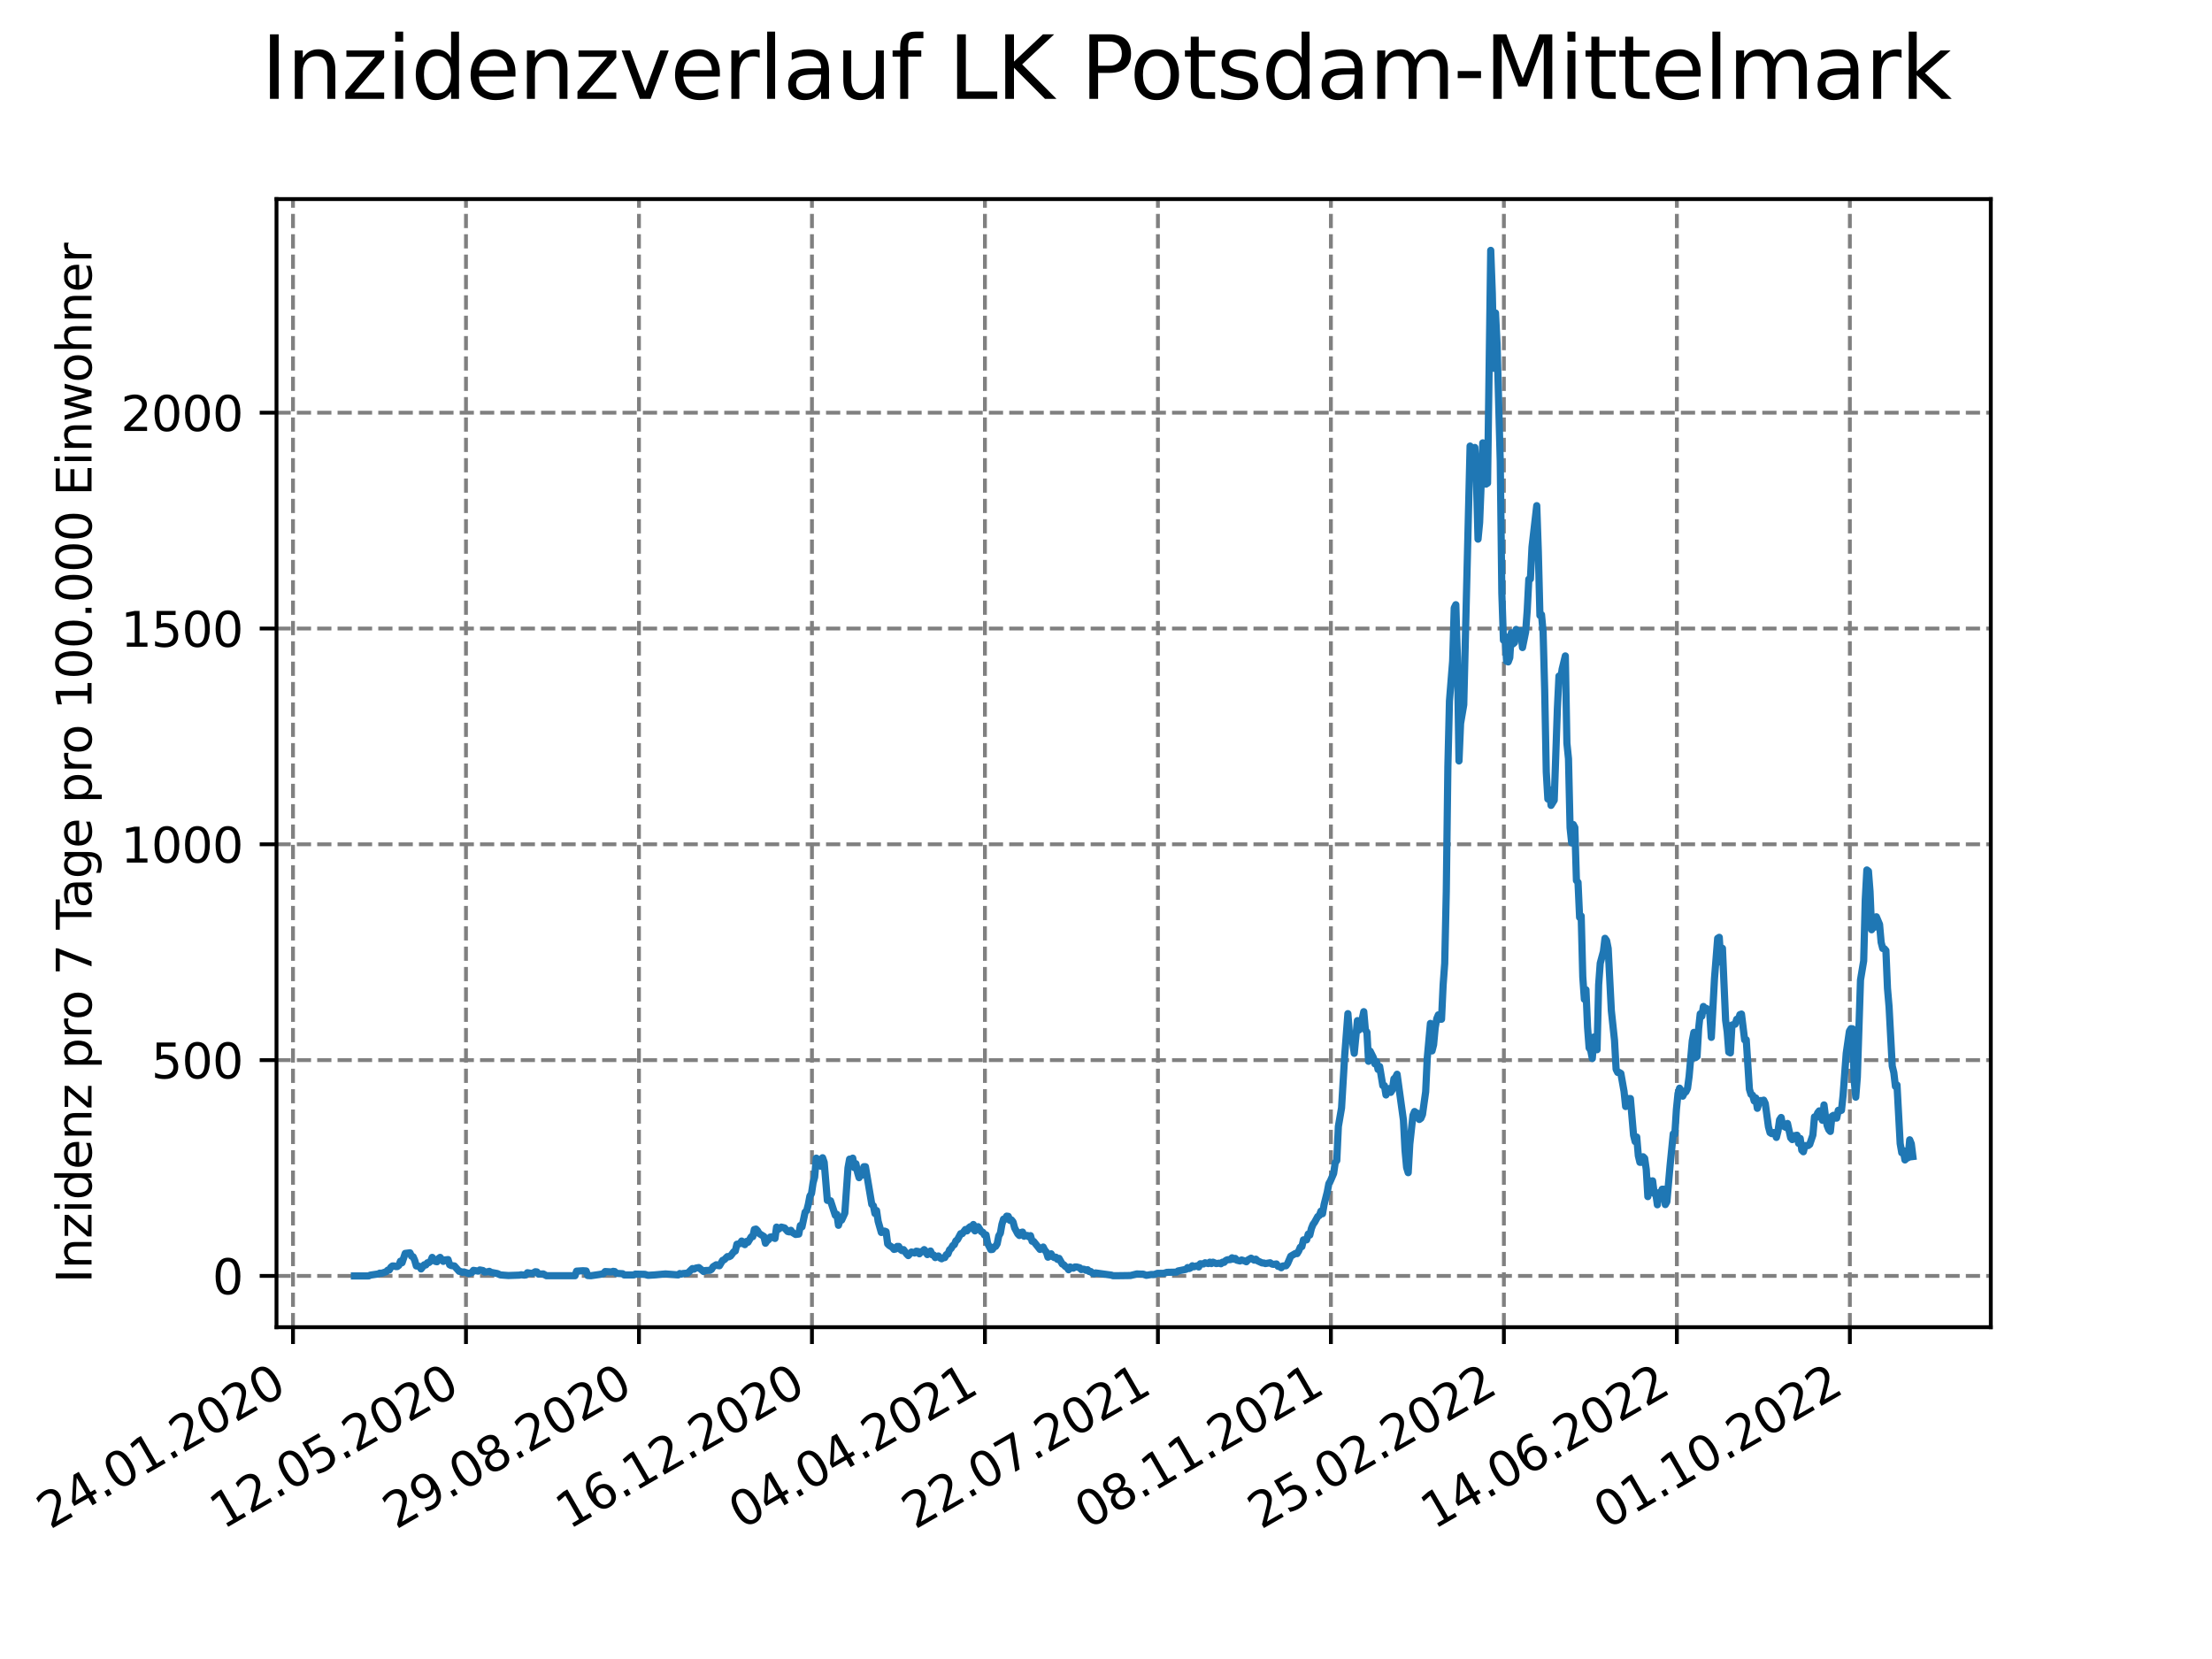 <?xml version="1.0" encoding="utf-8" standalone="no"?>
<!DOCTYPE svg PUBLIC "-//W3C//DTD SVG 1.1//EN"
  "http://www.w3.org/Graphics/SVG/1.1/DTD/svg11.dtd">
<svg xmlns:xlink="http://www.w3.org/1999/xlink" width="460.8pt" height="345.6pt" viewBox="0 0 460.8 345.6" xmlns="http://www.w3.org/2000/svg" version="1.1">
 <defs>
  <style type="text/css">*{stroke-linejoin: round; stroke-linecap: butt}</style>
 </defs>
 <g id="figure_1">
  <g id="patch_1">
   <path d="M 0 345.6 
L 460.8 345.6 
L 460.8 0 
L 0 0 
z
" style="fill: #ffffff"/>
  </g>
  <g id="axes_1">
   <g id="patch_2">
    <path d="M 57.6 276.48 
L 414.72 276.48 
L 414.72 41.472 
L 57.6 41.472 
z
" style="fill: #ffffff"/>
   </g>
   <g id="matplotlib.axis_1">
    <g id="xtick_1">
     <g id="line2d_1">
      <path d="M 61.036 276.48 
L 61.036 41.472 
" clip-path="url(#p3b74704f0d)" style="fill: none; stroke-dasharray: 2.96,1.28; stroke-dashoffset: 0; stroke: #808080; stroke-width: 0.8"/>
     </g>
     <g id="line2d_2">
      <defs>
       <path id="mdd12124764" d="M 0 0 
L 0 3.5 
" style="stroke: #000000; stroke-width: 0.8"/>
      </defs>
      <g>
       <use xlink:href="#mdd12124764" x="61.036" y="276.48" style="stroke: #000000; stroke-width: 0.8"/>
      </g>
     </g>
     <g id="text_1">
      <!-- 24.01.2020 -->
      <g transform="translate(10.41 318.689) rotate(-30) scale(0.1 -0.1)">
       <defs>
        <path id="DejaVuSans-32" d="M 1228 531 
L 3431 531 
L 3431 0 
L 469 0 
L 469 531 
Q 828 903 1448 1529 
Q 2069 2156 2228 2338 
Q 2531 2678 2651 2914 
Q 2772 3150 2772 3378 
Q 2772 3750 2511 3984 
Q 2250 4219 1831 4219 
Q 1534 4219 1204 4116 
Q 875 4013 500 3803 
L 500 4441 
Q 881 4594 1212 4672 
Q 1544 4750 1819 4750 
Q 2544 4750 2975 4387 
Q 3406 4025 3406 3419 
Q 3406 3131 3298 2873 
Q 3191 2616 2906 2266 
Q 2828 2175 2409 1742 
Q 1991 1309 1228 531 
z
" transform="scale(0.016)"/>
        <path id="DejaVuSans-34" d="M 2419 4116 
L 825 1625 
L 2419 1625 
L 2419 4116 
z
M 2253 4666 
L 3047 4666 
L 3047 1625 
L 3713 1625 
L 3713 1100 
L 3047 1100 
L 3047 0 
L 2419 0 
L 2419 1100 
L 313 1100 
L 313 1709 
L 2253 4666 
z
" transform="scale(0.016)"/>
        <path id="DejaVuSans-2e" d="M 684 794 
L 1344 794 
L 1344 0 
L 684 0 
L 684 794 
z
" transform="scale(0.016)"/>
        <path id="DejaVuSans-30" d="M 2034 4250 
Q 1547 4250 1301 3770 
Q 1056 3291 1056 2328 
Q 1056 1369 1301 889 
Q 1547 409 2034 409 
Q 2525 409 2770 889 
Q 3016 1369 3016 2328 
Q 3016 3291 2770 3770 
Q 2525 4250 2034 4250 
z
M 2034 4750 
Q 2819 4750 3233 4129 
Q 3647 3509 3647 2328 
Q 3647 1150 3233 529 
Q 2819 -91 2034 -91 
Q 1250 -91 836 529 
Q 422 1150 422 2328 
Q 422 3509 836 4129 
Q 1250 4750 2034 4750 
z
" transform="scale(0.016)"/>
        <path id="DejaVuSans-31" d="M 794 531 
L 1825 531 
L 1825 4091 
L 703 3866 
L 703 4441 
L 1819 4666 
L 2450 4666 
L 2450 531 
L 3481 531 
L 3481 0 
L 794 0 
L 794 531 
z
" transform="scale(0.016)"/>
       </defs>
       <use xlink:href="#DejaVuSans-32"/>
       <use xlink:href="#DejaVuSans-34" x="63.623"/>
       <use xlink:href="#DejaVuSans-2e" x="127.246"/>
       <use xlink:href="#DejaVuSans-30" x="159.033"/>
       <use xlink:href="#DejaVuSans-31" x="222.656"/>
       <use xlink:href="#DejaVuSans-2e" x="286.279"/>
       <use xlink:href="#DejaVuSans-32" x="318.066"/>
       <use xlink:href="#DejaVuSans-30" x="381.689"/>
       <use xlink:href="#DejaVuSans-32" x="445.312"/>
       <use xlink:href="#DejaVuSans-30" x="508.936"/>
      </g>
     </g>
    </g>
    <g id="xtick_2">
     <g id="line2d_3">
      <path d="M 97.072 276.48 
L 97.072 41.472 
" clip-path="url(#p3b74704f0d)" style="fill: none; stroke-dasharray: 2.96,1.28; stroke-dashoffset: 0; stroke: #808080; stroke-width: 0.8"/>
     </g>
     <g id="line2d_4">
      <g>
       <use xlink:href="#mdd12124764" x="97.072" y="276.48" style="stroke: #000000; stroke-width: 0.8"/>
      </g>
     </g>
     <g id="text_2">
      <!-- 12.05.2020 -->
      <g transform="translate(46.446 318.689) rotate(-30) scale(0.1 -0.1)">
       <defs>
        <path id="DejaVuSans-35" d="M 691 4666 
L 3169 4666 
L 3169 4134 
L 1269 4134 
L 1269 2991 
Q 1406 3038 1543 3061 
Q 1681 3084 1819 3084 
Q 2600 3084 3056 2656 
Q 3513 2228 3513 1497 
Q 3513 744 3044 326 
Q 2575 -91 1722 -91 
Q 1428 -91 1123 -41 
Q 819 9 494 109 
L 494 744 
Q 775 591 1075 516 
Q 1375 441 1709 441 
Q 2250 441 2565 725 
Q 2881 1009 2881 1497 
Q 2881 1984 2565 2268 
Q 2250 2553 1709 2553 
Q 1456 2553 1204 2497 
Q 953 2441 691 2322 
L 691 4666 
z
" transform="scale(0.016)"/>
       </defs>
       <use xlink:href="#DejaVuSans-31"/>
       <use xlink:href="#DejaVuSans-32" x="63.623"/>
       <use xlink:href="#DejaVuSans-2e" x="127.246"/>
       <use xlink:href="#DejaVuSans-30" x="159.033"/>
       <use xlink:href="#DejaVuSans-35" x="222.656"/>
       <use xlink:href="#DejaVuSans-2e" x="286.279"/>
       <use xlink:href="#DejaVuSans-32" x="318.066"/>
       <use xlink:href="#DejaVuSans-30" x="381.689"/>
       <use xlink:href="#DejaVuSans-32" x="445.312"/>
       <use xlink:href="#DejaVuSans-30" x="508.936"/>
      </g>
     </g>
    </g>
    <g id="xtick_3">
     <g id="line2d_5">
      <path d="M 133.108 276.48 
L 133.108 41.472 
" clip-path="url(#p3b74704f0d)" style="fill: none; stroke-dasharray: 2.96,1.28; stroke-dashoffset: 0; stroke: #808080; stroke-width: 0.8"/>
     </g>
     <g id="line2d_6">
      <g>
       <use xlink:href="#mdd12124764" x="133.108" y="276.48" style="stroke: #000000; stroke-width: 0.8"/>
      </g>
     </g>
     <g id="text_3">
      <!-- 29.08.2020 -->
      <g transform="translate(82.482 318.689) rotate(-30) scale(0.1 -0.1)">
       <defs>
        <path id="DejaVuSans-39" d="M 703 97 
L 703 672 
Q 941 559 1184 500 
Q 1428 441 1663 441 
Q 2288 441 2617 861 
Q 2947 1281 2994 2138 
Q 2813 1869 2534 1725 
Q 2256 1581 1919 1581 
Q 1219 1581 811 2004 
Q 403 2428 403 3163 
Q 403 3881 828 4315 
Q 1253 4750 1959 4750 
Q 2769 4750 3195 4129 
Q 3622 3509 3622 2328 
Q 3622 1225 3098 567 
Q 2575 -91 1691 -91 
Q 1453 -91 1209 -44 
Q 966 3 703 97 
z
M 1959 2075 
Q 2384 2075 2632 2365 
Q 2881 2656 2881 3163 
Q 2881 3666 2632 3958 
Q 2384 4250 1959 4250 
Q 1534 4250 1286 3958 
Q 1038 3666 1038 3163 
Q 1038 2656 1286 2365 
Q 1534 2075 1959 2075 
z
" transform="scale(0.016)"/>
        <path id="DejaVuSans-38" d="M 2034 2216 
Q 1584 2216 1326 1975 
Q 1069 1734 1069 1313 
Q 1069 891 1326 650 
Q 1584 409 2034 409 
Q 2484 409 2743 651 
Q 3003 894 3003 1313 
Q 3003 1734 2745 1975 
Q 2488 2216 2034 2216 
z
M 1403 2484 
Q 997 2584 770 2862 
Q 544 3141 544 3541 
Q 544 4100 942 4425 
Q 1341 4750 2034 4750 
Q 2731 4750 3128 4425 
Q 3525 4100 3525 3541 
Q 3525 3141 3298 2862 
Q 3072 2584 2669 2484 
Q 3125 2378 3379 2068 
Q 3634 1759 3634 1313 
Q 3634 634 3220 271 
Q 2806 -91 2034 -91 
Q 1263 -91 848 271 
Q 434 634 434 1313 
Q 434 1759 690 2068 
Q 947 2378 1403 2484 
z
M 1172 3481 
Q 1172 3119 1398 2916 
Q 1625 2713 2034 2713 
Q 2441 2713 2670 2916 
Q 2900 3119 2900 3481 
Q 2900 3844 2670 4047 
Q 2441 4250 2034 4250 
Q 1625 4250 1398 4047 
Q 1172 3844 1172 3481 
z
" transform="scale(0.016)"/>
       </defs>
       <use xlink:href="#DejaVuSans-32"/>
       <use xlink:href="#DejaVuSans-39" x="63.623"/>
       <use xlink:href="#DejaVuSans-2e" x="127.246"/>
       <use xlink:href="#DejaVuSans-30" x="159.033"/>
       <use xlink:href="#DejaVuSans-38" x="222.656"/>
       <use xlink:href="#DejaVuSans-2e" x="286.279"/>
       <use xlink:href="#DejaVuSans-32" x="318.066"/>
       <use xlink:href="#DejaVuSans-30" x="381.689"/>
       <use xlink:href="#DejaVuSans-32" x="445.312"/>
       <use xlink:href="#DejaVuSans-30" x="508.936"/>
      </g>
     </g>
    </g>
    <g id="xtick_4">
     <g id="line2d_7">
      <path d="M 169.144 276.48 
L 169.144 41.472 
" clip-path="url(#p3b74704f0d)" style="fill: none; stroke-dasharray: 2.96,1.28; stroke-dashoffset: 0; stroke: #808080; stroke-width: 0.8"/>
     </g>
     <g id="line2d_8">
      <g>
       <use xlink:href="#mdd12124764" x="169.144" y="276.48" style="stroke: #000000; stroke-width: 0.8"/>
      </g>
     </g>
     <g id="text_4">
      <!-- 16.12.2020 -->
      <g transform="translate(118.518 318.689) rotate(-30) scale(0.1 -0.1)">
       <defs>
        <path id="DejaVuSans-36" d="M 2113 2584 
Q 1688 2584 1439 2293 
Q 1191 2003 1191 1497 
Q 1191 994 1439 701 
Q 1688 409 2113 409 
Q 2538 409 2786 701 
Q 3034 994 3034 1497 
Q 3034 2003 2786 2293 
Q 2538 2584 2113 2584 
z
M 3366 4563 
L 3366 3988 
Q 3128 4100 2886 4159 
Q 2644 4219 2406 4219 
Q 1781 4219 1451 3797 
Q 1122 3375 1075 2522 
Q 1259 2794 1537 2939 
Q 1816 3084 2150 3084 
Q 2853 3084 3261 2657 
Q 3669 2231 3669 1497 
Q 3669 778 3244 343 
Q 2819 -91 2113 -91 
Q 1303 -91 875 529 
Q 447 1150 447 2328 
Q 447 3434 972 4092 
Q 1497 4750 2381 4750 
Q 2619 4750 2861 4703 
Q 3103 4656 3366 4563 
z
" transform="scale(0.016)"/>
       </defs>
       <use xlink:href="#DejaVuSans-31"/>
       <use xlink:href="#DejaVuSans-36" x="63.623"/>
       <use xlink:href="#DejaVuSans-2e" x="127.246"/>
       <use xlink:href="#DejaVuSans-31" x="159.033"/>
       <use xlink:href="#DejaVuSans-32" x="222.656"/>
       <use xlink:href="#DejaVuSans-2e" x="286.279"/>
       <use xlink:href="#DejaVuSans-32" x="318.066"/>
       <use xlink:href="#DejaVuSans-30" x="381.689"/>
       <use xlink:href="#DejaVuSans-32" x="445.312"/>
       <use xlink:href="#DejaVuSans-30" x="508.936"/>
      </g>
     </g>
    </g>
    <g id="xtick_5">
     <g id="line2d_9">
      <path d="M 205.18 276.48 
L 205.18 41.472 
" clip-path="url(#p3b74704f0d)" style="fill: none; stroke-dasharray: 2.96,1.28; stroke-dashoffset: 0; stroke: #808080; stroke-width: 0.8"/>
     </g>
     <g id="line2d_10">
      <g>
       <use xlink:href="#mdd12124764" x="205.18" y="276.48" style="stroke: #000000; stroke-width: 0.8"/>
      </g>
     </g>
     <g id="text_5">
      <!-- 04.04.2021 -->
      <g transform="translate(154.554 318.689) rotate(-30) scale(0.1 -0.1)">
       <use xlink:href="#DejaVuSans-30"/>
       <use xlink:href="#DejaVuSans-34" x="63.623"/>
       <use xlink:href="#DejaVuSans-2e" x="127.246"/>
       <use xlink:href="#DejaVuSans-30" x="159.033"/>
       <use xlink:href="#DejaVuSans-34" x="222.656"/>
       <use xlink:href="#DejaVuSans-2e" x="286.279"/>
       <use xlink:href="#DejaVuSans-32" x="318.066"/>
       <use xlink:href="#DejaVuSans-30" x="381.689"/>
       <use xlink:href="#DejaVuSans-32" x="445.312"/>
       <use xlink:href="#DejaVuSans-31" x="508.936"/>
      </g>
     </g>
    </g>
    <g id="xtick_6">
     <g id="line2d_11">
      <path d="M 241.216 276.48 
L 241.216 41.472 
" clip-path="url(#p3b74704f0d)" style="fill: none; stroke-dasharray: 2.96,1.28; stroke-dashoffset: 0; stroke: #808080; stroke-width: 0.8"/>
     </g>
     <g id="line2d_12">
      <g>
       <use xlink:href="#mdd12124764" x="241.216" y="276.48" style="stroke: #000000; stroke-width: 0.8"/>
      </g>
     </g>
     <g id="text_6">
      <!-- 22.07.2021 -->
      <g transform="translate(190.59 318.689) rotate(-30) scale(0.1 -0.1)">
       <defs>
        <path id="DejaVuSans-37" d="M 525 4666 
L 3525 4666 
L 3525 4397 
L 1831 0 
L 1172 0 
L 2766 4134 
L 525 4134 
L 525 4666 
z
" transform="scale(0.016)"/>
       </defs>
       <use xlink:href="#DejaVuSans-32"/>
       <use xlink:href="#DejaVuSans-32" x="63.623"/>
       <use xlink:href="#DejaVuSans-2e" x="127.246"/>
       <use xlink:href="#DejaVuSans-30" x="159.033"/>
       <use xlink:href="#DejaVuSans-37" x="222.656"/>
       <use xlink:href="#DejaVuSans-2e" x="286.279"/>
       <use xlink:href="#DejaVuSans-32" x="318.066"/>
       <use xlink:href="#DejaVuSans-30" x="381.689"/>
       <use xlink:href="#DejaVuSans-32" x="445.312"/>
       <use xlink:href="#DejaVuSans-31" x="508.936"/>
      </g>
     </g>
    </g>
    <g id="xtick_7">
     <g id="line2d_13">
      <path d="M 277.252 276.48 
L 277.252 41.472 
" clip-path="url(#p3b74704f0d)" style="fill: none; stroke-dasharray: 2.96,1.28; stroke-dashoffset: 0; stroke: #808080; stroke-width: 0.8"/>
     </g>
     <g id="line2d_14">
      <g>
       <use xlink:href="#mdd12124764" x="277.252" y="276.48" style="stroke: #000000; stroke-width: 0.8"/>
      </g>
     </g>
     <g id="text_7">
      <!-- 08.11.2021 -->
      <g transform="translate(226.626 318.689) rotate(-30) scale(0.1 -0.1)">
       <use xlink:href="#DejaVuSans-30"/>
       <use xlink:href="#DejaVuSans-38" x="63.623"/>
       <use xlink:href="#DejaVuSans-2e" x="127.246"/>
       <use xlink:href="#DejaVuSans-31" x="159.033"/>
       <use xlink:href="#DejaVuSans-31" x="222.656"/>
       <use xlink:href="#DejaVuSans-2e" x="286.279"/>
       <use xlink:href="#DejaVuSans-32" x="318.066"/>
       <use xlink:href="#DejaVuSans-30" x="381.689"/>
       <use xlink:href="#DejaVuSans-32" x="445.312"/>
       <use xlink:href="#DejaVuSans-31" x="508.936"/>
      </g>
     </g>
    </g>
    <g id="xtick_8">
     <g id="line2d_15">
      <path d="M 313.287 276.48 
L 313.287 41.472 
" clip-path="url(#p3b74704f0d)" style="fill: none; stroke-dasharray: 2.96,1.28; stroke-dashoffset: 0; stroke: #808080; stroke-width: 0.8"/>
     </g>
     <g id="line2d_16">
      <g>
       <use xlink:href="#mdd12124764" x="313.287" y="276.48" style="stroke: #000000; stroke-width: 0.8"/>
      </g>
     </g>
     <g id="text_8">
      <!-- 25.02.2022 -->
      <g transform="translate(262.662 318.689) rotate(-30) scale(0.1 -0.1)">
       <use xlink:href="#DejaVuSans-32"/>
       <use xlink:href="#DejaVuSans-35" x="63.623"/>
       <use xlink:href="#DejaVuSans-2e" x="127.246"/>
       <use xlink:href="#DejaVuSans-30" x="159.033"/>
       <use xlink:href="#DejaVuSans-32" x="222.656"/>
       <use xlink:href="#DejaVuSans-2e" x="286.279"/>
       <use xlink:href="#DejaVuSans-32" x="318.066"/>
       <use xlink:href="#DejaVuSans-30" x="381.689"/>
       <use xlink:href="#DejaVuSans-32" x="445.312"/>
       <use xlink:href="#DejaVuSans-32" x="508.936"/>
      </g>
     </g>
    </g>
    <g id="xtick_9">
     <g id="line2d_17">
      <path d="M 349.323 276.48 
L 349.323 41.472 
" clip-path="url(#p3b74704f0d)" style="fill: none; stroke-dasharray: 2.96,1.28; stroke-dashoffset: 0; stroke: #808080; stroke-width: 0.8"/>
     </g>
     <g id="line2d_18">
      <g>
       <use xlink:href="#mdd12124764" x="349.323" y="276.48" style="stroke: #000000; stroke-width: 0.8"/>
      </g>
     </g>
     <g id="text_9">
      <!-- 14.06.2022 -->
      <g transform="translate(298.698 318.689) rotate(-30) scale(0.1 -0.1)">
       <use xlink:href="#DejaVuSans-31"/>
       <use xlink:href="#DejaVuSans-34" x="63.623"/>
       <use xlink:href="#DejaVuSans-2e" x="127.246"/>
       <use xlink:href="#DejaVuSans-30" x="159.033"/>
       <use xlink:href="#DejaVuSans-36" x="222.656"/>
       <use xlink:href="#DejaVuSans-2e" x="286.279"/>
       <use xlink:href="#DejaVuSans-32" x="318.066"/>
       <use xlink:href="#DejaVuSans-30" x="381.689"/>
       <use xlink:href="#DejaVuSans-32" x="445.312"/>
       <use xlink:href="#DejaVuSans-32" x="508.936"/>
      </g>
     </g>
    </g>
    <g id="xtick_10">
     <g id="line2d_19">
      <path d="M 385.359 276.48 
L 385.359 41.472 
" clip-path="url(#p3b74704f0d)" style="fill: none; stroke-dasharray: 2.96,1.28; stroke-dashoffset: 0; stroke: #808080; stroke-width: 0.8"/>
     </g>
     <g id="line2d_20">
      <g>
       <use xlink:href="#mdd12124764" x="385.359" y="276.48" style="stroke: #000000; stroke-width: 0.8"/>
      </g>
     </g>
     <g id="text_10">
      <!-- 01.10.2022 -->
      <g transform="translate(334.734 318.689) rotate(-30) scale(0.1 -0.1)">
       <use xlink:href="#DejaVuSans-30"/>
       <use xlink:href="#DejaVuSans-31" x="63.623"/>
       <use xlink:href="#DejaVuSans-2e" x="127.246"/>
       <use xlink:href="#DejaVuSans-31" x="159.033"/>
       <use xlink:href="#DejaVuSans-30" x="222.656"/>
       <use xlink:href="#DejaVuSans-2e" x="286.279"/>
       <use xlink:href="#DejaVuSans-32" x="318.066"/>
       <use xlink:href="#DejaVuSans-30" x="381.689"/>
       <use xlink:href="#DejaVuSans-32" x="445.312"/>
       <use xlink:href="#DejaVuSans-32" x="508.936"/>
      </g>
     </g>
    </g>
   </g>
   <g id="matplotlib.axis_2">
    <g id="ytick_1">
     <g id="line2d_21">
      <path d="M 57.6 265.798 
L 414.72 265.798 
" clip-path="url(#p3b74704f0d)" style="fill: none; stroke-dasharray: 2.96,1.28; stroke-dashoffset: 0; stroke: #808080; stroke-width: 0.8"/>
     </g>
     <g id="line2d_22">
      <defs>
       <path id="mf763b1b11b" d="M 0 0 
L -3.5 0 
" style="stroke: #000000; stroke-width: 0.8"/>
      </defs>
      <g>
       <use xlink:href="#mf763b1b11b" x="57.6" y="265.798" style="stroke: #000000; stroke-width: 0.8"/>
      </g>
     </g>
     <g id="text_11">
      <!-- 0 -->
      <g transform="translate(44.237 269.597) scale(0.1 -0.1)">
       <use xlink:href="#DejaVuSans-30"/>
      </g>
     </g>
    </g>
    <g id="ytick_2">
     <g id="line2d_23">
      <path d="M 57.6 220.843 
L 414.72 220.843 
" clip-path="url(#p3b74704f0d)" style="fill: none; stroke-dasharray: 2.96,1.28; stroke-dashoffset: 0; stroke: #808080; stroke-width: 0.8"/>
     </g>
     <g id="line2d_24">
      <g>
       <use xlink:href="#mf763b1b11b" x="57.6" y="220.843" style="stroke: #000000; stroke-width: 0.8"/>
      </g>
     </g>
     <g id="text_12">
      <!-- 500 -->
      <g transform="translate(31.512 224.642) scale(0.1 -0.1)">
       <use xlink:href="#DejaVuSans-35"/>
       <use xlink:href="#DejaVuSans-30" x="63.623"/>
       <use xlink:href="#DejaVuSans-30" x="127.246"/>
      </g>
     </g>
    </g>
    <g id="ytick_3">
     <g id="line2d_25">
      <path d="M 57.6 175.887 
L 414.72 175.887 
" clip-path="url(#p3b74704f0d)" style="fill: none; stroke-dasharray: 2.96,1.28; stroke-dashoffset: 0; stroke: #808080; stroke-width: 0.8"/>
     </g>
     <g id="line2d_26">
      <g>
       <use xlink:href="#mf763b1b11b" x="57.6" y="175.887" style="stroke: #000000; stroke-width: 0.8"/>
      </g>
     </g>
     <g id="text_13">
      <!-- 1000 -->
      <g transform="translate(25.15 179.687) scale(0.1 -0.1)">
       <use xlink:href="#DejaVuSans-31"/>
       <use xlink:href="#DejaVuSans-30" x="63.623"/>
       <use xlink:href="#DejaVuSans-30" x="127.246"/>
       <use xlink:href="#DejaVuSans-30" x="190.869"/>
      </g>
     </g>
    </g>
    <g id="ytick_4">
     <g id="line2d_27">
      <path d="M 57.6 130.932 
L 414.72 130.932 
" clip-path="url(#p3b74704f0d)" style="fill: none; stroke-dasharray: 2.96,1.28; stroke-dashoffset: 0; stroke: #808080; stroke-width: 0.8"/>
     </g>
     <g id="line2d_28">
      <g>
       <use xlink:href="#mf763b1b11b" x="57.6" y="130.932" style="stroke: #000000; stroke-width: 0.8"/>
      </g>
     </g>
     <g id="text_14">
      <!-- 1500 -->
      <g transform="translate(25.15 134.731) scale(0.1 -0.1)">
       <use xlink:href="#DejaVuSans-31"/>
       <use xlink:href="#DejaVuSans-35" x="63.623"/>
       <use xlink:href="#DejaVuSans-30" x="127.246"/>
       <use xlink:href="#DejaVuSans-30" x="190.869"/>
      </g>
     </g>
    </g>
    <g id="ytick_5">
     <g id="line2d_29">
      <path d="M 57.6 85.977 
L 414.72 85.977 
" clip-path="url(#p3b74704f0d)" style="fill: none; stroke-dasharray: 2.96,1.28; stroke-dashoffset: 0; stroke: #808080; stroke-width: 0.8"/>
     </g>
     <g id="line2d_30">
      <g>
       <use xlink:href="#mf763b1b11b" x="57.6" y="85.977" style="stroke: #000000; stroke-width: 0.8"/>
      </g>
     </g>
     <g id="text_15">
      <!-- 2000 -->
      <g transform="translate(25.15 89.776) scale(0.1 -0.1)">
       <use xlink:href="#DejaVuSans-32"/>
       <use xlink:href="#DejaVuSans-30" x="63.623"/>
       <use xlink:href="#DejaVuSans-30" x="127.246"/>
       <use xlink:href="#DejaVuSans-30" x="190.869"/>
      </g>
     </g>
    </g>
    <g id="text_16">
     <!-- Inzidenz pro 7 Tage pro 100.000 Einwohner -->
     <g transform="translate(19.07 267.301) rotate(-90) scale(0.1 -0.1)">
      <defs>
       <path id="DejaVuSans-49" d="M 628 4666 
L 1259 4666 
L 1259 0 
L 628 0 
L 628 4666 
z
" transform="scale(0.016)"/>
       <path id="DejaVuSans-6e" d="M 3513 2113 
L 3513 0 
L 2938 0 
L 2938 2094 
Q 2938 2591 2744 2837 
Q 2550 3084 2163 3084 
Q 1697 3084 1428 2787 
Q 1159 2491 1159 1978 
L 1159 0 
L 581 0 
L 581 3500 
L 1159 3500 
L 1159 2956 
Q 1366 3272 1645 3428 
Q 1925 3584 2291 3584 
Q 2894 3584 3203 3211 
Q 3513 2838 3513 2113 
z
" transform="scale(0.016)"/>
       <path id="DejaVuSans-7a" d="M 353 3500 
L 3084 3500 
L 3084 2975 
L 922 459 
L 3084 459 
L 3084 0 
L 275 0 
L 275 525 
L 2438 3041 
L 353 3041 
L 353 3500 
z
" transform="scale(0.016)"/>
       <path id="DejaVuSans-69" d="M 603 3500 
L 1178 3500 
L 1178 0 
L 603 0 
L 603 3500 
z
M 603 4863 
L 1178 4863 
L 1178 4134 
L 603 4134 
L 603 4863 
z
" transform="scale(0.016)"/>
       <path id="DejaVuSans-64" d="M 2906 2969 
L 2906 4863 
L 3481 4863 
L 3481 0 
L 2906 0 
L 2906 525 
Q 2725 213 2448 61 
Q 2172 -91 1784 -91 
Q 1150 -91 751 415 
Q 353 922 353 1747 
Q 353 2572 751 3078 
Q 1150 3584 1784 3584 
Q 2172 3584 2448 3432 
Q 2725 3281 2906 2969 
z
M 947 1747 
Q 947 1113 1208 752 
Q 1469 391 1925 391 
Q 2381 391 2643 752 
Q 2906 1113 2906 1747 
Q 2906 2381 2643 2742 
Q 2381 3103 1925 3103 
Q 1469 3103 1208 2742 
Q 947 2381 947 1747 
z
" transform="scale(0.016)"/>
       <path id="DejaVuSans-65" d="M 3597 1894 
L 3597 1613 
L 953 1613 
Q 991 1019 1311 708 
Q 1631 397 2203 397 
Q 2534 397 2845 478 
Q 3156 559 3463 722 
L 3463 178 
Q 3153 47 2828 -22 
Q 2503 -91 2169 -91 
Q 1331 -91 842 396 
Q 353 884 353 1716 
Q 353 2575 817 3079 
Q 1281 3584 2069 3584 
Q 2775 3584 3186 3129 
Q 3597 2675 3597 1894 
z
M 3022 2063 
Q 3016 2534 2758 2815 
Q 2500 3097 2075 3097 
Q 1594 3097 1305 2825 
Q 1016 2553 972 2059 
L 3022 2063 
z
" transform="scale(0.016)"/>
       <path id="DejaVuSans-20" transform="scale(0.016)"/>
       <path id="DejaVuSans-70" d="M 1159 525 
L 1159 -1331 
L 581 -1331 
L 581 3500 
L 1159 3500 
L 1159 2969 
Q 1341 3281 1617 3432 
Q 1894 3584 2278 3584 
Q 2916 3584 3314 3078 
Q 3713 2572 3713 1747 
Q 3713 922 3314 415 
Q 2916 -91 2278 -91 
Q 1894 -91 1617 61 
Q 1341 213 1159 525 
z
M 3116 1747 
Q 3116 2381 2855 2742 
Q 2594 3103 2138 3103 
Q 1681 3103 1420 2742 
Q 1159 2381 1159 1747 
Q 1159 1113 1420 752 
Q 1681 391 2138 391 
Q 2594 391 2855 752 
Q 3116 1113 3116 1747 
z
" transform="scale(0.016)"/>
       <path id="DejaVuSans-72" d="M 2631 2963 
Q 2534 3019 2420 3045 
Q 2306 3072 2169 3072 
Q 1681 3072 1420 2755 
Q 1159 2438 1159 1844 
L 1159 0 
L 581 0 
L 581 3500 
L 1159 3500 
L 1159 2956 
Q 1341 3275 1631 3429 
Q 1922 3584 2338 3584 
Q 2397 3584 2469 3576 
Q 2541 3569 2628 3553 
L 2631 2963 
z
" transform="scale(0.016)"/>
       <path id="DejaVuSans-6f" d="M 1959 3097 
Q 1497 3097 1228 2736 
Q 959 2375 959 1747 
Q 959 1119 1226 758 
Q 1494 397 1959 397 
Q 2419 397 2687 759 
Q 2956 1122 2956 1747 
Q 2956 2369 2687 2733 
Q 2419 3097 1959 3097 
z
M 1959 3584 
Q 2709 3584 3137 3096 
Q 3566 2609 3566 1747 
Q 3566 888 3137 398 
Q 2709 -91 1959 -91 
Q 1206 -91 779 398 
Q 353 888 353 1747 
Q 353 2609 779 3096 
Q 1206 3584 1959 3584 
z
" transform="scale(0.016)"/>
       <path id="DejaVuSans-54" d="M -19 4666 
L 3928 4666 
L 3928 4134 
L 2272 4134 
L 2272 0 
L 1638 0 
L 1638 4134 
L -19 4134 
L -19 4666 
z
" transform="scale(0.016)"/>
       <path id="DejaVuSans-61" d="M 2194 1759 
Q 1497 1759 1228 1600 
Q 959 1441 959 1056 
Q 959 750 1161 570 
Q 1363 391 1709 391 
Q 2188 391 2477 730 
Q 2766 1069 2766 1631 
L 2766 1759 
L 2194 1759 
z
M 3341 1997 
L 3341 0 
L 2766 0 
L 2766 531 
Q 2569 213 2275 61 
Q 1981 -91 1556 -91 
Q 1019 -91 701 211 
Q 384 513 384 1019 
Q 384 1609 779 1909 
Q 1175 2209 1959 2209 
L 2766 2209 
L 2766 2266 
Q 2766 2663 2505 2880 
Q 2244 3097 1772 3097 
Q 1472 3097 1187 3025 
Q 903 2953 641 2809 
L 641 3341 
Q 956 3463 1253 3523 
Q 1550 3584 1831 3584 
Q 2591 3584 2966 3190 
Q 3341 2797 3341 1997 
z
" transform="scale(0.016)"/>
       <path id="DejaVuSans-67" d="M 2906 1791 
Q 2906 2416 2648 2759 
Q 2391 3103 1925 3103 
Q 1463 3103 1205 2759 
Q 947 2416 947 1791 
Q 947 1169 1205 825 
Q 1463 481 1925 481 
Q 2391 481 2648 825 
Q 2906 1169 2906 1791 
z
M 3481 434 
Q 3481 -459 3084 -895 
Q 2688 -1331 1869 -1331 
Q 1566 -1331 1297 -1286 
Q 1028 -1241 775 -1147 
L 775 -588 
Q 1028 -725 1275 -790 
Q 1522 -856 1778 -856 
Q 2344 -856 2625 -561 
Q 2906 -266 2906 331 
L 2906 616 
Q 2728 306 2450 153 
Q 2172 0 1784 0 
Q 1141 0 747 490 
Q 353 981 353 1791 
Q 353 2603 747 3093 
Q 1141 3584 1784 3584 
Q 2172 3584 2450 3431 
Q 2728 3278 2906 2969 
L 2906 3500 
L 3481 3500 
L 3481 434 
z
" transform="scale(0.016)"/>
       <path id="DejaVuSans-45" d="M 628 4666 
L 3578 4666 
L 3578 4134 
L 1259 4134 
L 1259 2753 
L 3481 2753 
L 3481 2222 
L 1259 2222 
L 1259 531 
L 3634 531 
L 3634 0 
L 628 0 
L 628 4666 
z
" transform="scale(0.016)"/>
       <path id="DejaVuSans-77" d="M 269 3500 
L 844 3500 
L 1563 769 
L 2278 3500 
L 2956 3500 
L 3675 769 
L 4391 3500 
L 4966 3500 
L 4050 0 
L 3372 0 
L 2619 2869 
L 1863 0 
L 1184 0 
L 269 3500 
z
" transform="scale(0.016)"/>
       <path id="DejaVuSans-68" d="M 3513 2113 
L 3513 0 
L 2938 0 
L 2938 2094 
Q 2938 2591 2744 2837 
Q 2550 3084 2163 3084 
Q 1697 3084 1428 2787 
Q 1159 2491 1159 1978 
L 1159 0 
L 581 0 
L 581 4863 
L 1159 4863 
L 1159 2956 
Q 1366 3272 1645 3428 
Q 1925 3584 2291 3584 
Q 2894 3584 3203 3211 
Q 3513 2838 3513 2113 
z
" transform="scale(0.016)"/>
      </defs>
      <use xlink:href="#DejaVuSans-49"/>
      <use xlink:href="#DejaVuSans-6e" x="29.492"/>
      <use xlink:href="#DejaVuSans-7a" x="92.871"/>
      <use xlink:href="#DejaVuSans-69" x="145.361"/>
      <use xlink:href="#DejaVuSans-64" x="173.145"/>
      <use xlink:href="#DejaVuSans-65" x="236.621"/>
      <use xlink:href="#DejaVuSans-6e" x="298.145"/>
      <use xlink:href="#DejaVuSans-7a" x="361.523"/>
      <use xlink:href="#DejaVuSans-20" x="414.014"/>
      <use xlink:href="#DejaVuSans-70" x="445.801"/>
      <use xlink:href="#DejaVuSans-72" x="509.277"/>
      <use xlink:href="#DejaVuSans-6f" x="548.141"/>
      <use xlink:href="#DejaVuSans-20" x="609.322"/>
      <use xlink:href="#DejaVuSans-37" x="641.109"/>
      <use xlink:href="#DejaVuSans-20" x="704.732"/>
      <use xlink:href="#DejaVuSans-54" x="736.52"/>
      <use xlink:href="#DejaVuSans-61" x="781.104"/>
      <use xlink:href="#DejaVuSans-67" x="842.383"/>
      <use xlink:href="#DejaVuSans-65" x="905.859"/>
      <use xlink:href="#DejaVuSans-20" x="967.383"/>
      <use xlink:href="#DejaVuSans-70" x="999.17"/>
      <use xlink:href="#DejaVuSans-72" x="1062.646"/>
      <use xlink:href="#DejaVuSans-6f" x="1101.51"/>
      <use xlink:href="#DejaVuSans-20" x="1162.691"/>
      <use xlink:href="#DejaVuSans-31" x="1194.479"/>
      <use xlink:href="#DejaVuSans-30" x="1258.102"/>
      <use xlink:href="#DejaVuSans-30" x="1321.725"/>
      <use xlink:href="#DejaVuSans-2e" x="1385.348"/>
      <use xlink:href="#DejaVuSans-30" x="1417.135"/>
      <use xlink:href="#DejaVuSans-30" x="1480.758"/>
      <use xlink:href="#DejaVuSans-30" x="1544.381"/>
      <use xlink:href="#DejaVuSans-20" x="1608.004"/>
      <use xlink:href="#DejaVuSans-45" x="1639.791"/>
      <use xlink:href="#DejaVuSans-69" x="1702.975"/>
      <use xlink:href="#DejaVuSans-6e" x="1730.758"/>
      <use xlink:href="#DejaVuSans-77" x="1794.137"/>
      <use xlink:href="#DejaVuSans-6f" x="1875.924"/>
      <use xlink:href="#DejaVuSans-68" x="1937.105"/>
      <use xlink:href="#DejaVuSans-6e" x="2000.484"/>
      <use xlink:href="#DejaVuSans-65" x="2063.863"/>
      <use xlink:href="#DejaVuSans-72" x="2125.387"/>
     </g>
    </g>
   </g>
   <g id="line2d_31">
    <path d="M 73.833 265.798 
L 76.808 265.798 
L 77.139 265.632 
L 78.792 265.383 
L 79.122 265.217 
L 79.453 265.258 
L 80.445 264.926 
L 80.775 264.594 
L 81.106 264.552 
L 81.437 263.971 
L 81.767 263.722 
L 82.098 263.722 
L 82.428 263.847 
L 82.759 263.847 
L 83.09 263.597 
L 83.42 262.726 
L 83.751 263.058 
L 84.412 261.106 
L 85.404 260.982 
L 85.735 261.688 
L 86.065 261.812 
L 86.396 262.56 
L 86.726 263.722 
L 87.388 263.805 
L 87.718 264.345 
L 88.379 263.473 
L 88.71 263.514 
L 89.041 263.058 
L 89.371 263.016 
L 89.702 262.726 
L 90.032 261.937 
L 90.694 262.767 
L 91.024 262.85 
L 91.355 262.186 
L 91.685 261.937 
L 92.347 262.767 
L 92.677 262.477 
L 93.338 262.393 
L 93.669 263.473 
L 94 263.639 
L 94.661 263.722 
L 95.653 264.843 
L 95.983 264.884 
L 96.314 265.051 
L 96.645 264.967 
L 97.636 265.3 
L 98.298 265.092 
L 98.628 264.635 
L 99.62 264.801 
L 99.951 264.552 
L 100.612 264.677 
L 100.942 265.009 
L 101.604 264.926 
L 101.934 264.843 
L 102.265 265.051 
L 103.587 265.3 
L 104.248 265.59 
L 105.901 265.715 
L 108.216 265.632 
L 108.546 265.549 
L 109.208 265.632 
L 109.538 265.59 
L 109.869 265.134 
L 110.861 265.3 
L 111.522 264.926 
L 111.852 264.967 
L 112.183 265.424 
L 113.175 265.383 
L 113.836 265.756 
L 119.787 265.756 
L 120.117 264.801 
L 121.44 264.718 
L 122.101 264.76 
L 122.432 265.715 
L 123.093 265.756 
L 125.077 265.466 
L 125.738 265.3 
L 126.068 264.884 
L 127.391 264.967 
L 127.721 264.843 
L 128.052 264.884 
L 128.383 265.258 
L 129.705 265.341 
L 130.036 265.59 
L 130.697 265.59 
L 132.019 265.59 
L 132.35 265.424 
L 134.334 265.466 
L 134.995 265.673 
L 136.317 265.59 
L 138.631 265.383 
L 140.284 265.507 
L 141.276 265.59 
L 141.607 265.3 
L 141.937 265.424 
L 142.268 265.3 
L 143.26 265.217 
L 144.252 264.262 
L 144.582 264.386 
L 144.913 264.179 
L 145.574 264.054 
L 146.566 264.884 
L 146.897 264.677 
L 147.888 264.635 
L 148.219 264.428 
L 148.55 263.888 
L 149.211 263.473 
L 149.541 263.639 
L 149.872 263.68 
L 150.533 262.56 
L 150.864 262.435 
L 151.525 261.771 
L 151.856 261.812 
L 152.186 261.646 
L 152.847 260.774 
L 153.178 260.608 
L 153.509 259.197 
L 154.17 259.072 
L 154.5 258.532 
L 154.831 259.072 
L 155.162 259.28 
L 155.492 258.615 
L 155.823 258.782 
L 156.484 257.661 
L 156.815 257.619 
L 157.145 256.124 
L 157.476 256.041 
L 157.807 256.374 
L 158.137 256.955 
L 159.129 257.578 
L 159.46 258.989 
L 159.79 258.491 
L 160.121 258.242 
L 160.451 257.702 
L 160.782 257.661 
L 161.443 257.993 
L 161.774 255.626 
L 162.104 256.124 
L 162.766 255.626 
L 163.427 255.792 
L 164.088 256.54 
L 164.419 256.623 
L 164.749 256.291 
L 165.08 256.747 
L 165.741 257.162 
L 166.402 257.079 
L 166.733 255.294 
L 167.063 255.585 
L 167.725 252.513 
L 168.055 252.18 
L 168.386 250.893 
L 168.716 249.15 
L 169.047 248.652 
L 169.378 246.41 
L 169.708 245.206 
L 170.039 241.262 
L 170.37 241.511 
L 170.7 242.839 
L 171.031 242.964 
L 171.361 241.179 
L 171.692 242.133 
L 172.353 250.063 
L 173.014 250.146 
L 174.006 253.177 
L 174.337 252.969 
L 174.667 255.253 
L 174.998 254.173 
L 175.329 254.173 
L 175.99 252.72 
L 176.651 243.296 
L 176.982 241.469 
L 177.312 241.594 
L 177.643 241.262 
L 177.973 243.254 
L 178.304 242.424 
L 178.635 244.209 
L 178.965 245.33 
L 179.296 244.292 
L 179.626 244.79 
L 179.957 243.047 
L 180.288 243.047 
L 181.61 250.893 
L 181.941 251.184 
L 182.271 252.803 
L 182.602 252.18 
L 182.933 254.422 
L 183.594 256.747 
L 183.924 256.664 
L 184.255 256.457 
L 184.586 256.581 
L 184.916 259.114 
L 185.247 259.446 
L 185.908 259.861 
L 186.239 260.276 
L 186.569 260.193 
L 186.9 259.653 
L 187.23 259.653 
L 187.561 260.276 
L 187.892 260.525 
L 188.222 260.318 
L 188.883 261.231 
L 189.214 261.563 
L 189.875 260.816 
L 190.536 261.023 
L 190.867 260.65 
L 191.198 260.691 
L 191.528 261.189 
L 191.859 260.733 
L 192.189 260.774 
L 192.52 260.318 
L 192.851 260.65 
L 193.181 261.356 
L 193.843 260.608 
L 194.173 261.397 
L 194.504 261.439 
L 194.834 261.978 
L 195.165 261.729 
L 195.496 261.646 
L 195.826 262.061 
L 196.157 262.227 
L 196.487 262.02 
L 196.818 261.978 
L 197.149 261.356 
L 197.479 261.231 
L 197.81 260.359 
L 198.14 260.069 
L 198.471 259.487 
L 198.802 259.28 
L 199.132 258.491 
L 199.463 258.242 
L 200.124 256.996 
L 200.455 256.996 
L 201.116 256.124 
L 201.446 256.415 
L 201.777 255.834 
L 202.108 255.543 
L 202.438 255.917 
L 202.769 255.087 
L 203.099 256.415 
L 203.43 255.751 
L 203.761 255.543 
L 204.422 256.581 
L 204.752 256.706 
L 205.083 257.287 
L 205.414 257.245 
L 205.744 259.031 
L 206.406 260.318 
L 206.736 260.276 
L 207.067 259.778 
L 207.397 259.653 
L 207.728 259.114 
L 208.059 257.453 
L 208.389 256.913 
L 208.72 255.045 
L 209.05 253.966 
L 209.381 254.007 
L 209.712 253.343 
L 210.042 253.384 
L 210.373 254.215 
L 210.703 254.132 
L 211.034 254.547 
L 211.365 255.792 
L 212.026 257.038 
L 212.356 257.37 
L 212.687 256.747 
L 213.018 256.664 
L 213.348 257.536 
L 213.679 257.37 
L 214.009 257.37 
L 214.34 257.661 
L 214.671 257.411 
L 215.001 258.574 
L 215.332 258.615 
L 216.654 260.276 
L 217.315 259.778 
L 217.646 260.442 
L 217.977 260.816 
L 218.307 261.895 
L 218.638 261.729 
L 218.969 261.189 
L 219.299 261.771 
L 219.63 261.978 
L 219.96 261.895 
L 220.291 262.352 
L 220.622 262.144 
L 221.283 263.307 
L 221.613 263.473 
L 221.944 263.847 
L 222.275 264.013 
L 222.605 264.511 
L 222.936 263.93 
L 223.266 264.137 
L 223.597 264.179 
L 223.928 263.93 
L 224.258 263.93 
L 224.919 264.096 
L 225.25 264.469 
L 225.581 264.386 
L 225.911 264.428 
L 226.242 264.635 
L 226.572 264.511 
L 226.903 264.884 
L 227.234 264.884 
L 227.564 265.217 
L 227.895 265.341 
L 228.225 265.175 
L 231.532 265.632 
L 231.862 265.756 
L 232.523 265.756 
L 235.499 265.715 
L 236.821 265.383 
L 237.813 265.424 
L 238.144 265.424 
L 238.805 265.673 
L 239.797 265.507 
L 240.458 265.507 
L 241.119 265.258 
L 242.442 265.258 
L 243.103 265.051 
L 245.086 265.009 
L 245.417 264.76 
L 247.07 264.428 
L 247.401 264.054 
L 247.731 264.262 
L 248.062 264.096 
L 248.392 263.68 
L 248.723 263.888 
L 249.384 263.68 
L 249.715 263.93 
L 250.045 263.265 
L 250.707 263.307 
L 251.037 263.058 
L 251.698 263.224 
L 252.029 262.933 
L 252.36 263.224 
L 252.69 262.933 
L 253.351 263.224 
L 254.013 263.141 
L 254.343 263.265 
L 254.674 262.933 
L 255.005 262.975 
L 255.335 262.601 
L 255.666 262.435 
L 256.327 262.393 
L 256.658 262.02 
L 256.988 262.31 
L 257.319 262.144 
L 257.649 262.518 
L 258.311 262.684 
L 258.641 262.477 
L 259.302 262.684 
L 259.633 262.85 
L 259.964 262.477 
L 260.625 262.103 
L 261.286 262.518 
L 261.617 262.31 
L 261.947 262.643 
L 262.939 263.099 
L 263.27 263.099 
L 263.6 263.224 
L 264.592 263.058 
L 264.923 263.307 
L 265.253 263.39 
L 265.914 263.307 
L 266.245 263.805 
L 266.576 263.847 
L 266.906 264.096 
L 267.237 263.722 
L 267.898 263.68 
L 268.229 263.224 
L 268.89 261.688 
L 269.882 261.106 
L 270.212 261.148 
L 270.543 260.608 
L 270.874 259.819 
L 271.204 259.695 
L 271.535 258.283 
L 272.196 258.283 
L 272.527 257.079 
L 272.857 257.287 
L 273.188 255.917 
L 273.518 255.087 
L 273.849 254.63 
L 274.51 253.426 
L 274.841 253.218 
L 275.171 252.305 
L 275.502 252.845 
L 275.833 250.935 
L 276.494 248.319 
L 276.824 246.576 
L 277.155 245.994 
L 277.816 244.458 
L 278.147 242.216 
L 278.477 241.76 
L 278.808 234.66 
L 279.469 230.799 
L 280.131 219.798 
L 280.792 211.162 
L 281.122 215.48 
L 281.453 216.808 
L 281.784 217.141 
L 282.114 219.424 
L 282.775 212.615 
L 283.106 214.567 
L 283.437 213.155 
L 283.767 212.283 
L 284.098 210.747 
L 284.428 214.525 
L 284.759 215.023 
L 285.09 221.085 
L 285.42 218.967 
L 286.081 220.296 
L 286.412 221.624 
L 286.743 221.126 
L 287.073 222.787 
L 287.404 222.164 
L 288.065 226.15 
L 288.396 226.15 
L 288.726 228.101 
L 289.057 227.271 
L 289.387 226.772 
L 289.718 227.561 
L 290.049 227.021 
L 290.379 224.738 
L 290.71 224.447 
L 291.041 223.783 
L 292.363 233.373 
L 292.694 239.642 
L 293.024 243.213 
L 293.355 244.292 
L 293.685 238.355 
L 294.347 232.336 
L 294.677 231.547 
L 295.008 231.837 
L 295.338 231.92 
L 295.669 233.207 
L 296 232.958 
L 296.33 232.169 
L 296.991 227.437 
L 297.322 220.42 
L 297.983 213.196 
L 298.314 218.926 
L 298.644 217.639 
L 298.975 214.11 
L 299.306 212.2 
L 299.636 211.411 
L 299.967 212.325 
L 300.297 212.325 
L 300.628 205.225 
L 300.959 200.7 
L 301.289 185.713 
L 301.62 159.64 
L 301.95 146.023 
L 302.612 137.72 
L 302.942 126.635 
L 303.273 125.97 
L 303.604 136.972 
L 303.934 158.519 
L 304.265 150.714 
L 304.926 146.812 
L 306.248 92.923 
L 306.579 96.577 
L 306.91 94.252 
L 307.24 93.214 
L 307.571 100.106 
L 307.901 112.312 
L 308.232 108.866 
L 308.893 92.259 
L 309.554 100.853 
L 309.885 100.645 
L 310.546 52.154 
L 310.877 61.163 
L 311.207 76.732 
L 311.538 65.19 
L 311.869 71.625 
L 312.53 96.162 
L 312.86 123.562 
L 313.191 133.36 
L 313.522 132.53 
L 313.852 137.761 
L 314.183 137.886 
L 314.513 137.014 
L 314.844 131.824 
L 315.175 134.149 
L 315.505 133.859 
L 315.836 131.118 
L 316.167 132.032 
L 316.497 131.866 
L 316.828 131.409 
L 317.158 134.896 
L 317.82 131.617 
L 318.15 127.133 
L 318.481 120.656 
L 318.811 120.615 
L 319.142 113.972 
L 320.134 105.337 
L 320.464 115.01 
L 320.795 128.212 
L 321.126 128.046 
L 321.456 131.617 
L 321.787 143.822 
L 322.117 160.803 
L 322.448 166.449 
L 322.779 164.498 
L 323.109 167.777 
L 323.77 166.698 
L 324.432 147.6 
L 324.762 140.833 
L 325.093 141.664 
L 325.423 139.38 
L 326.085 136.64 
L 326.415 154.824 
L 326.746 158.063 
L 327.076 172.427 
L 327.407 175.583 
L 327.738 171.763 
L 328.068 172.386 
L 328.399 183.429 
L 328.73 183.803 
L 329.06 191.11 
L 329.391 190.819 
L 329.721 203.482 
L 330.052 208.173 
L 330.383 206.18 
L 330.713 213.944 
L 331.044 218.303 
L 331.374 218.801 
L 331.705 220.503 
L 332.036 216.02 
L 332.366 216.601 
L 332.697 218.677 
L 333.027 205.142 
L 333.358 200.659 
L 334.019 198.209 
L 334.35 195.469 
L 334.68 195.926 
L 335.011 197.586 
L 335.672 210.539 
L 336.333 216.725 
L 336.664 222.745 
L 336.995 223.41 
L 337.325 223.41 
L 337.656 223.617 
L 338.317 227.354 
L 338.648 230.509 
L 338.978 228.848 
L 339.64 228.848 
L 340.301 236.487 
L 340.631 237.816 
L 340.962 236.861 
L 341.293 240.763 
L 341.623 242.133 
L 341.954 242.133 
L 342.284 240.971 
L 342.615 241.303 
L 342.946 243.628 
L 343.276 249.274 
L 343.607 245.953 
L 343.937 246.078 
L 344.268 245.994 
L 344.599 248.652 
L 344.929 248.61 
L 345.26 250.976 
L 345.59 248.444 
L 345.921 248.693 
L 346.252 247.738 
L 346.582 247.738 
L 346.913 250.935 
L 347.243 250.354 
L 347.905 242.839 
L 348.566 236.197 
L 348.896 236.28 
L 349.227 231.09 
L 349.558 227.81 
L 349.888 226.689 
L 350.219 227.188 
L 350.549 228.35 
L 350.88 227.686 
L 351.211 227.437 
L 351.541 226.731 
L 351.872 224.24 
L 352.533 216.808 
L 352.864 215.065 
L 353.194 220.337 
L 353.525 220.088 
L 353.856 214.276 
L 354.186 211.204 
L 354.517 211.702 
L 354.847 209.668 
L 355.178 210.041 
L 355.509 210.083 
L 356.17 211.038 
L 356.5 216.103 
L 357.162 203.814 
L 357.823 195.469 
L 358.153 195.261 
L 358.484 200.451 
L 358.815 197.545 
L 359.476 212.532 
L 359.806 214.94 
L 360.137 219.175 
L 360.468 219.341 
L 360.798 213.529 
L 361.459 213.363 
L 361.79 212.325 
L 362.121 212.449 
L 362.451 211.37 
L 362.782 211.245 
L 363.443 216.642 
L 363.774 216.601 
L 364.435 226.897 
L 364.766 227.976 
L 365.096 228.142 
L 365.427 229.346 
L 365.757 228.724 
L 366.088 230.882 
L 366.419 229.803 
L 366.749 229.263 
L 367.08 229.305 
L 367.41 229.18 
L 367.741 229.886 
L 368.402 234.744 
L 368.733 235.947 
L 369.063 236.155 
L 369.394 235.947 
L 369.725 235.947 
L 370.055 236.944 
L 370.386 235.615 
L 370.716 233.29 
L 371.047 232.792 
L 371.378 234.494 
L 372.039 234.868 
L 372.369 234.038 
L 373.031 237.027 
L 373.361 237.401 
L 373.692 236.612 
L 374.353 236.487 
L 374.684 238.189 
L 375.014 237.151 
L 375.345 239.601 
L 375.675 239.933 
L 376.006 238.646 
L 376.667 238.646 
L 376.998 238.397 
L 377.659 236.446 
L 377.99 232.668 
L 378.32 232.792 
L 378.651 231.837 
L 378.982 231.422 
L 379.643 233.373 
L 379.973 230.177 
L 380.304 232.792 
L 380.635 234.494 
L 380.965 235.325 
L 381.296 235.698 
L 381.626 232.543 
L 381.957 232.336 
L 382.288 232.917 
L 382.618 232.917 
L 382.949 231.298 
L 383.279 231.422 
L 383.61 231.298 
L 383.941 228.225 
L 384.602 219.424 
L 385.263 214.816 
L 385.594 214.276 
L 385.924 214.317 
L 386.255 225.029 
L 386.585 228.558 
L 386.916 224.406 
L 387.577 204.146 
L 388.239 200.16 
L 388.569 187.415 
L 388.9 181.229 
L 389.23 181.478 
L 389.561 185.713 
L 389.892 193.684 
L 390.222 192.065 
L 390.553 193.144 
L 390.883 190.985 
L 391.545 192.563 
L 391.875 196.299 
L 392.206 197.586 
L 392.536 197.628 
L 392.867 198.001 
L 393.198 205.89 
L 393.528 209.751 
L 394.189 222.081 
L 394.52 223.451 
L 394.851 226.316 
L 395.181 226.025 
L 395.842 238.231 
L 396.173 240.141 
L 396.504 239.684 
L 396.834 241.635 
L 397.165 241.303 
L 397.495 241.179 
L 397.826 237.442 
L 398.157 238.272 
L 398.487 240.929 
L 398.487 240.929 
" clip-path="url(#p3b74704f0d)" style="fill: none; stroke: #1f77b4; stroke-width: 1.5; stroke-linecap: square"/>
   </g>
   <g id="patch_3">
    <path d="M 57.6 276.48 
L 57.6 41.472 
" style="fill: none; stroke: #000000; stroke-width: 0.8; stroke-linejoin: miter; stroke-linecap: square"/>
   </g>
   <g id="patch_4">
    <path d="M 414.72 276.48 
L 414.72 41.472 
" style="fill: none; stroke: #000000; stroke-width: 0.8; stroke-linejoin: miter; stroke-linecap: square"/>
   </g>
   <g id="patch_5">
    <path d="M 57.6 276.48 
L 414.72 276.48 
" style="fill: none; stroke: #000000; stroke-width: 0.8; stroke-linejoin: miter; stroke-linecap: square"/>
   </g>
   <g id="patch_6">
    <path d="M 57.6 41.472 
L 414.72 41.472 
" style="fill: none; stroke: #000000; stroke-width: 0.8; stroke-linejoin: miter; stroke-linecap: square"/>
   </g>
  </g>
  <g id="text_17">
   <!-- Inzidenzverlauf LK Potsdam-Mittelmark -->
   <g transform="translate(54.429 20.589) scale(0.18 -0.18)">
    <defs>
     <path id="DejaVuSans-76" d="M 191 3500 
L 800 3500 
L 1894 563 
L 2988 3500 
L 3597 3500 
L 2284 0 
L 1503 0 
L 191 3500 
z
" transform="scale(0.016)"/>
     <path id="DejaVuSans-6c" d="M 603 4863 
L 1178 4863 
L 1178 0 
L 603 0 
L 603 4863 
z
" transform="scale(0.016)"/>
     <path id="DejaVuSans-75" d="M 544 1381 
L 544 3500 
L 1119 3500 
L 1119 1403 
Q 1119 906 1312 657 
Q 1506 409 1894 409 
Q 2359 409 2629 706 
Q 2900 1003 2900 1516 
L 2900 3500 
L 3475 3500 
L 3475 0 
L 2900 0 
L 2900 538 
Q 2691 219 2414 64 
Q 2138 -91 1772 -91 
Q 1169 -91 856 284 
Q 544 659 544 1381 
z
M 1991 3584 
L 1991 3584 
z
" transform="scale(0.016)"/>
     <path id="DejaVuSans-66" d="M 2375 4863 
L 2375 4384 
L 1825 4384 
Q 1516 4384 1395 4259 
Q 1275 4134 1275 3809 
L 1275 3500 
L 2222 3500 
L 2222 3053 
L 1275 3053 
L 1275 0 
L 697 0 
L 697 3053 
L 147 3053 
L 147 3500 
L 697 3500 
L 697 3744 
Q 697 4328 969 4595 
Q 1241 4863 1831 4863 
L 2375 4863 
z
" transform="scale(0.016)"/>
     <path id="DejaVuSans-4c" d="M 628 4666 
L 1259 4666 
L 1259 531 
L 3531 531 
L 3531 0 
L 628 0 
L 628 4666 
z
" transform="scale(0.016)"/>
     <path id="DejaVuSans-4b" d="M 628 4666 
L 1259 4666 
L 1259 2694 
L 3353 4666 
L 4166 4666 
L 1850 2491 
L 4331 0 
L 3500 0 
L 1259 2247 
L 1259 0 
L 628 0 
L 628 4666 
z
" transform="scale(0.016)"/>
     <path id="DejaVuSans-50" d="M 1259 4147 
L 1259 2394 
L 2053 2394 
Q 2494 2394 2734 2622 
Q 2975 2850 2975 3272 
Q 2975 3691 2734 3919 
Q 2494 4147 2053 4147 
L 1259 4147 
z
M 628 4666 
L 2053 4666 
Q 2838 4666 3239 4311 
Q 3641 3956 3641 3272 
Q 3641 2581 3239 2228 
Q 2838 1875 2053 1875 
L 1259 1875 
L 1259 0 
L 628 0 
L 628 4666 
z
" transform="scale(0.016)"/>
     <path id="DejaVuSans-74" d="M 1172 4494 
L 1172 3500 
L 2356 3500 
L 2356 3053 
L 1172 3053 
L 1172 1153 
Q 1172 725 1289 603 
Q 1406 481 1766 481 
L 2356 481 
L 2356 0 
L 1766 0 
Q 1100 0 847 248 
Q 594 497 594 1153 
L 594 3053 
L 172 3053 
L 172 3500 
L 594 3500 
L 594 4494 
L 1172 4494 
z
" transform="scale(0.016)"/>
     <path id="DejaVuSans-73" d="M 2834 3397 
L 2834 2853 
Q 2591 2978 2328 3040 
Q 2066 3103 1784 3103 
Q 1356 3103 1142 2972 
Q 928 2841 928 2578 
Q 928 2378 1081 2264 
Q 1234 2150 1697 2047 
L 1894 2003 
Q 2506 1872 2764 1633 
Q 3022 1394 3022 966 
Q 3022 478 2636 193 
Q 2250 -91 1575 -91 
Q 1294 -91 989 -36 
Q 684 19 347 128 
L 347 722 
Q 666 556 975 473 
Q 1284 391 1588 391 
Q 1994 391 2212 530 
Q 2431 669 2431 922 
Q 2431 1156 2273 1281 
Q 2116 1406 1581 1522 
L 1381 1569 
Q 847 1681 609 1914 
Q 372 2147 372 2553 
Q 372 3047 722 3315 
Q 1072 3584 1716 3584 
Q 2034 3584 2315 3537 
Q 2597 3491 2834 3397 
z
" transform="scale(0.016)"/>
     <path id="DejaVuSans-6d" d="M 3328 2828 
Q 3544 3216 3844 3400 
Q 4144 3584 4550 3584 
Q 5097 3584 5394 3201 
Q 5691 2819 5691 2113 
L 5691 0 
L 5113 0 
L 5113 2094 
Q 5113 2597 4934 2840 
Q 4756 3084 4391 3084 
Q 3944 3084 3684 2787 
Q 3425 2491 3425 1978 
L 3425 0 
L 2847 0 
L 2847 2094 
Q 2847 2600 2669 2842 
Q 2491 3084 2119 3084 
Q 1678 3084 1418 2786 
Q 1159 2488 1159 1978 
L 1159 0 
L 581 0 
L 581 3500 
L 1159 3500 
L 1159 2956 
Q 1356 3278 1631 3431 
Q 1906 3584 2284 3584 
Q 2666 3584 2933 3390 
Q 3200 3197 3328 2828 
z
" transform="scale(0.016)"/>
     <path id="DejaVuSans-2d" d="M 313 2009 
L 1997 2009 
L 1997 1497 
L 313 1497 
L 313 2009 
z
" transform="scale(0.016)"/>
     <path id="DejaVuSans-4d" d="M 628 4666 
L 1569 4666 
L 2759 1491 
L 3956 4666 
L 4897 4666 
L 4897 0 
L 4281 0 
L 4281 4097 
L 3078 897 
L 2444 897 
L 1241 4097 
L 1241 0 
L 628 0 
L 628 4666 
z
" transform="scale(0.016)"/>
     <path id="DejaVuSans-6b" d="M 581 4863 
L 1159 4863 
L 1159 1991 
L 2875 3500 
L 3609 3500 
L 1753 1863 
L 3688 0 
L 2938 0 
L 1159 1709 
L 1159 0 
L 581 0 
L 581 4863 
z
" transform="scale(0.016)"/>
    </defs>
    <use xlink:href="#DejaVuSans-49"/>
    <use xlink:href="#DejaVuSans-6e" x="29.492"/>
    <use xlink:href="#DejaVuSans-7a" x="92.871"/>
    <use xlink:href="#DejaVuSans-69" x="145.361"/>
    <use xlink:href="#DejaVuSans-64" x="173.145"/>
    <use xlink:href="#DejaVuSans-65" x="236.621"/>
    <use xlink:href="#DejaVuSans-6e" x="298.145"/>
    <use xlink:href="#DejaVuSans-7a" x="361.523"/>
    <use xlink:href="#DejaVuSans-76" x="414.014"/>
    <use xlink:href="#DejaVuSans-65" x="473.193"/>
    <use xlink:href="#DejaVuSans-72" x="534.717"/>
    <use xlink:href="#DejaVuSans-6c" x="575.83"/>
    <use xlink:href="#DejaVuSans-61" x="603.613"/>
    <use xlink:href="#DejaVuSans-75" x="664.893"/>
    <use xlink:href="#DejaVuSans-66" x="728.271"/>
    <use xlink:href="#DejaVuSans-20" x="763.477"/>
    <use xlink:href="#DejaVuSans-4c" x="795.264"/>
    <use xlink:href="#DejaVuSans-4b" x="850.977"/>
    <use xlink:href="#DejaVuSans-20" x="916.553"/>
    <use xlink:href="#DejaVuSans-50" x="948.34"/>
    <use xlink:href="#DejaVuSans-6f" x="1005.018"/>
    <use xlink:href="#DejaVuSans-74" x="1066.199"/>
    <use xlink:href="#DejaVuSans-73" x="1105.408"/>
    <use xlink:href="#DejaVuSans-64" x="1157.508"/>
    <use xlink:href="#DejaVuSans-61" x="1220.984"/>
    <use xlink:href="#DejaVuSans-6d" x="1282.264"/>
    <use xlink:href="#DejaVuSans-2d" x="1379.676"/>
    <use xlink:href="#DejaVuSans-4d" x="1415.76"/>
    <use xlink:href="#DejaVuSans-69" x="1502.039"/>
    <use xlink:href="#DejaVuSans-74" x="1529.822"/>
    <use xlink:href="#DejaVuSans-74" x="1569.031"/>
    <use xlink:href="#DejaVuSans-65" x="1608.24"/>
    <use xlink:href="#DejaVuSans-6c" x="1669.764"/>
    <use xlink:href="#DejaVuSans-6d" x="1697.547"/>
    <use xlink:href="#DejaVuSans-61" x="1794.959"/>
    <use xlink:href="#DejaVuSans-72" x="1856.238"/>
    <use xlink:href="#DejaVuSans-6b" x="1897.352"/>
   </g>
  </g>
 </g>
 <defs>
  <clipPath id="p3b74704f0d">
   <rect x="57.6" y="41.472" width="357.12" height="235.008"/>
  </clipPath>
 </defs>
</svg>
